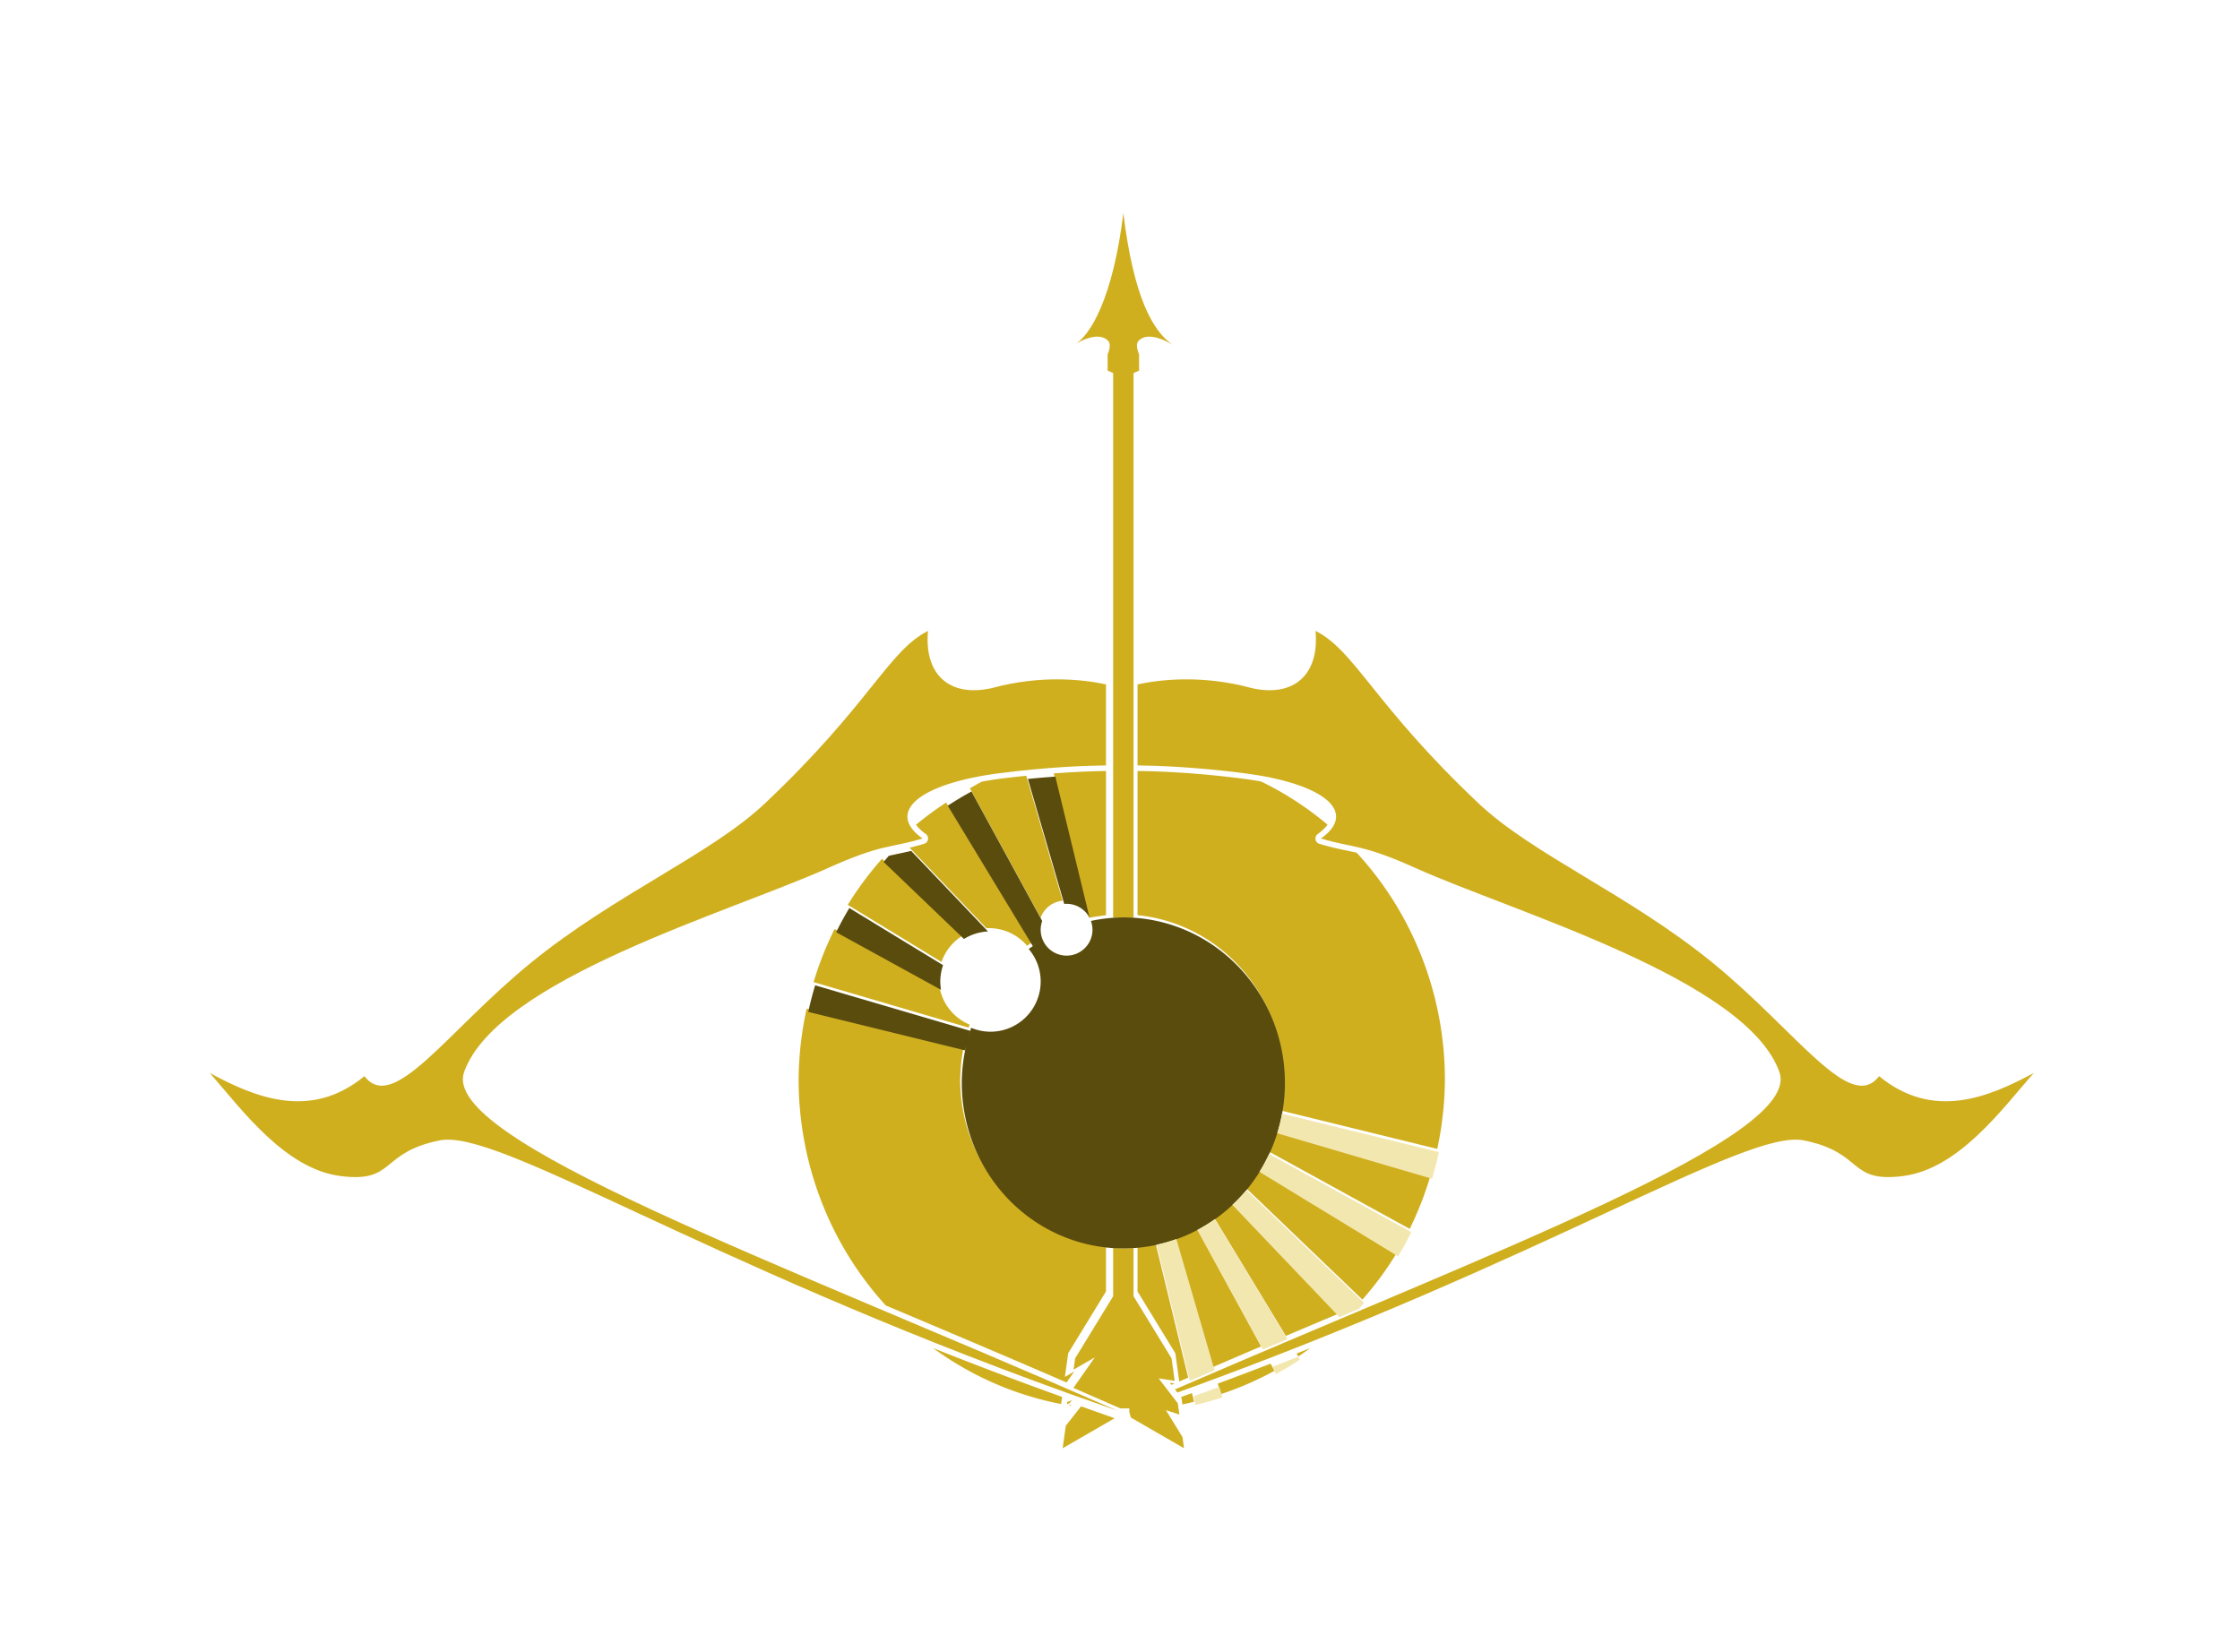 <?xml version="1.0" encoding="UTF-8" standalone="no"?>
<!-- Created with Inkscape (http://www.inkscape.org/) -->

<svg
   xmlns:dc="http://purl.org/dc/elements/1.1/"
   xmlns:cc="http://creativecommons.org/ns#"
   xmlns:rdf="http://www.w3.org/1999/02/22-rdf-syntax-ns#"
   xmlns:svg="http://www.w3.org/2000/svg"
   xmlns="http://www.w3.org/2000/svg"
   xmlns:sodipodi="http://sodipodi.sourceforge.net/DTD/sodipodi-0.dtd"
   xmlns:inkscape="http://www.inkscape.org/namespaces/inkscape"
   width="106.934mm"
   height="78.886mm"
   viewBox="0 0 106.934 78.886"
   version="1.1"
   id="svg8"
   inkscape:version="0.92.4 (5da689c313, 2019-01-14)"
   sodipodi:docname="nosql-nemo.svg">
  <defs
     id="defs2" />
  <sodipodi:namedview
     id="base"
     pagecolor="#ffffff"
     bordercolor="#666666"
     borderopacity="1.0"
     inkscape:pageopacity="0.0"
     inkscape:pageshadow="2"
     inkscape:zoom="1.3476939"
     inkscape:cx="114.86572"
     inkscape:cy="120.52177"
     inkscape:document-units="mm"
     inkscape:current-layer="layer1"
     showgrid="false"
     inkscape:window-width="1920"
     inkscape:window-height="1001"
     inkscape:window-x="-9"
     inkscape:window-y="-9"
     inkscape:window-maximized="1"
     fit-margin-top="10"
     fit-margin-right="10"
     fit-margin-bottom="10"
     fit-margin-left="10" />
  <g
     inkscape:label="Calque 1"
     inkscape:groupmode="layer"
     id="layer1"
     transform="translate(-47.641,-96.777)">
    <circle
       r="0"
       cy="151.196"
       cx="102.337"
       id="ellipse830"
       style="opacity:1;vector-effect:none;fill:#d0af1f;fill-opacity:1;stroke:none;stroke-width:0.802;stroke-linecap:round;stroke-linejoin:round;stroke-miterlimit:4;stroke-dasharray:none;stroke-dashoffset:0;stroke-opacity:1" />
    <path
       style="opacity:1;vector-effect:none;fill:#d0af1f;fill-opacity:1;stroke:none;stroke-width:3.165;stroke-linecap:round;stroke-linejoin:round;stroke-miterlimit:4;stroke-dasharray:none;stroke-dashoffset:0;stroke-opacity:1"
       d="m 364.371,503.582 a 58.214,59.643 0 0 0 -5.238,2.01 58.214,59.643 0 0 1 5.238,-2.01 z"
       transform="scale(0.265)"
       id="path930"
       inkscape:connector-curvature="0" />
    <path
       style="opacity:1;vector-effect:none;fill:#d0af1f;fill-opacity:1;stroke:none;stroke-width:3.165;stroke-linecap:round;stroke-linejoin:round;stroke-miterlimit:4;stroke-dasharray:none;stroke-dashoffset:0;stroke-opacity:1"
       d="m 402.414,504.471 a 58.214,59.643 0 0 1 4.844,2.107 58.214,59.643 0 0 0 -4.844,-2.107 z"
       transform="scale(0.265)"
       id="path928"
       inkscape:connector-curvature="0" />
    <path
       style="opacity:1;vector-effect:none;fill:#d0af1f;fill-opacity:1;stroke:none;stroke-width:3.165;stroke-linecap:round;stroke-linejoin:round;stroke-miterlimit:4;stroke-dasharray:none;stroke-dashoffset:0;stroke-opacity:1"
       d="m 204.92,138.904 v 25.979 a 29.107,29.821 0 0 1 25.705,23.844 29.107,29.821 0 0 1 0.424,2.93 29.107,29.821 0 0 1 0.139,2.875 29.107,29.821 0 0 1 -0.139,2.662 29.107,29.821 0 0 1 -0.135,1.135 29.107,29.821 0 0 1 -0.246,1.707 29.107,29.821 0 0 1 -0.004,0.029 l 28.25,6.932 a 58.214,59.643 0 0 0 1.381,-12.465 58.214,59.643 0 0 0 -15.893,-40.898 c -2.098,-0.488 -3.874,-0.748 -6.717,-1.604 a 1,1 0 0 1 -0.293,-1.771 c 0.838,-0.596 1.392,-1.161 1.756,-1.682 a 58.214,59.643 0 0 0 -11.947,-7.768 c -0.002,-3.5e-4 -0.004,-0.002 -0.006,-0.002 -0.997,-0.181 -2.027,-0.35 -3.125,-0.492 -8.788,-1.138 -15.59,-1.368 -19.15,-1.41 z m -5.678,0.004 c -2.1,0.028 -5.305,0.134 -9.412,0.436 l 6.178,25.469 a 4.667,4.667 0 0 0 -0.229,-0.396 4.667,4.667 0 0 1 0.459,0.934 29.107,29.821 0 0 1 1.738,-0.281 29.107,29.821 0 0 1 1.266,-0.176 z m -14.359,0.857 c -1.532,0.157 -3.114,0.332 -4.793,0.549 -1.13,0.146 -2.188,0.322 -3.211,0.51 a 58.214,59.643 0 0 0 -2.158,1.203 l 12.742,23.338 a 4.667,4.667 0 0 1 3.967,-3.08 z m -14.441,4.83 a 58.214,59.643 0 0 0 -5.42,3.998 c 0.364,0.515 0.918,1.075 1.746,1.664 a 1,1 0 0 1 -0.293,1.771 c -0.991,0.298 -1.827,0.511 -2.617,0.699 l 13.836,14.51 a 9.043,9.043 0 0 1 0.451,-0.016 9.043,9.043 0 0 1 6.887,3.184 29.107,29.821 0 0 1 2.162,-1.438 29.107,29.821 0 0 0 -1.434,0.908 z m -11.547,10.129 a 58.214,59.643 0 0 0 -6.176,8.299 l 16.889,10.295 a 9.043,9.043 0 0 1 3.758,-4.723 z m -8.551,12.658 a 58.214,59.643 0 0 0 -3.783,9.562 l 27.918,8.199 a 29.107,29.821 0 0 0 -0.084,0.307 29.107,29.821 0 0 1 0.258,-0.789 29.107,29.821 0 0 1 0.018,-0.059 9.043,9.043 0 0 1 -5.436,-6.844 z m -5.029,14.355 a 58.214,59.643 0 0 0 -1.449,12.793 58.214,59.643 0 0 0 15.703,40.676 c 10.493,4.433 21.472,9.066 32.572,13.871 l 1.387,-1.977 -1.688,0.971 0.586,-4.25 6.814,-11.139 v -8.506 a 29.107,29.821 0 0 1 -25.705,-23.842 29.107,29.821 0 0 1 -0.002,-0.018 29.107,29.821 0 0 1 -0.418,-2.893 29.107,29.821 0 0 1 -0.143,-2.895 29.107,29.821 0 0 1 0.092,-1.74 29.107,29.821 0 0 1 0.137,-1.719 29.107,29.821 0 0 1 0.148,-0.982 29.107,29.821 0 0 1 0.371,-2.061 29.107,29.821 0 0 1 0.031,-0.172 29.107,29.821 0 0 0 -0.205,0.809 z m 28.838,4.582 a 29.107,29.821 0 0 0 -0.148,0.541 29.107,29.821 0 0 1 0.09,-0.301 29.107,29.821 0 0 1 0.059,-0.24 z m 55.641,17.285 a 29.107,29.821 0 0 1 -0.168,0.451 29.107,29.821 0 0 1 -0.857,2.293 29.107,29.821 0 0 1 -0.09,0.203 29.107,29.821 0 0 1 -0.342,0.785 l 25.613,14.072 a 58.214,59.643 0 0 0 3.746,-9.609 z m -3.176,6.957 a 29.107,29.821 0 0 1 -2.008,2.824 29.107,29.821 0 0 1 -0.363,0.459 l 21.184,20.303 a 58.214,59.643 0 0 0 6.164,-8.359 z m -4.9,5.934 a 29.107,29.821 0 0 1 -0.012,0.01 29.107,29.821 0 0 1 -2.227,1.889 29.107,29.821 0 0 1 -0.004,0.002 29.107,29.821 0 0 1 -0.006,0.004 29.107,29.821 0 0 1 -0.908,0.707 l 13.078,21.582 c 3.154,-1.337 6.278,-2.659 9.365,-3.963 z m -6.293,4.523 a 29.107,29.821 0 0 1 -0.434,0.199 29.107,29.821 0 0 1 -3.357,1.445 l 6.873,23.639 c 2.899,-1.244 5.822,-2.508 8.688,-3.727 z m -7.324,2.676 a 29.107,29.821 0 0 1 -3.184,0.502 v 8.484 l 6.816,11.143 0.307,2.23 0.396,2.852 c 0.536,-0.229 1.073,-0.458 1.613,-0.691 z m -40.012,19.188 a 58.214,59.643 0 0 0 23.07,10.082 l 0.15,-1.064 0.031,-0.215 c -8.209,-2.96 -15.981,-5.909 -23.252,-8.803 z m 67.916,0.025 c -0.799,0.318 -1.628,0.64 -2.439,0.959 l 0.322,0.529 a 58.214,59.643 0 0 0 2.117,-1.488 z m -2.133,1.5 A 58.214,59.643 0 0 1 230,246.732 a 58.214,59.643 0 0 0 3.871,-2.324 z m -4.979,1.279 c -3.096,1.194 -6.266,2.395 -9.518,3.6 l 0.551,1.895 a 58.214,59.643 0 0 0 9.67,-4.207 z m -18.143,3.449 0.285,0.371 c 0.188,-0.081 0.375,-0.162 0.562,-0.242 z m 3.971,1.855 c -0.665,0.242 -1.326,0.483 -1.99,0.725 l 0.111,0.145 0.164,1.186 a 58.214,59.643 0 0 0 2.094,-0.5 z m -21.668,1.311 -0.805,0.299 0.002,0.426 0.051,0.012 0.82,-0.713 c -0.023,-0.008 -0.046,-0.015 -0.068,-0.023 z m -0.06,0.756 -0.453,0.17 a 58.214,59.643 0 0 0 0.277,0.053 z"
       transform="matrix(0.265,0,0,0.265,47.641,96.777)"
       id="path971"
       inkscape:connector-curvature="0" />
    <path
       style="opacity:1;vector-effect:none;fill:#d0af1f;fill-opacity:1;stroke:none;stroke-width:3.165;stroke-linecap:round;stroke-linejoin:round;stroke-miterlimit:4;stroke-dasharray:none;stroke-dashoffset:0;stroke-opacity:1"
       d="m 382.121,619.26 a 1,1 0 0 1 0.021,0.025 1,1 0 0 1 0.025,-0.025 z"
       transform="scale(0.265)"
       id="path926"
       inkscape:connector-curvature="0" />
    <path
       style="opacity:1;vector-effect:none;fill:#d0af1f;fill-opacity:1;stroke:none;stroke-width:3.165;stroke-linecap:round;stroke-linejoin:round;stroke-miterlimit:4;stroke-dasharray:none;stroke-dashoffset:0;stroke-opacity:1"
       d="m 419.211,514.348 a 58.214,59.643 0 0 1 1.412,1.271 58.214,59.643 0 0 0 -1.412,-1.271 z"
       transform="scale(0.265)"
       id="path924"
       inkscape:connector-curvature="0" />
    <path
       style="opacity:1;vector-effect:none;fill:#d0af1f;fill-opacity:1;stroke:none;stroke-width:3.165;stroke-linecap:round;stroke-linejoin:round;stroke-miterlimit:4;stroke-dasharray:none;stroke-dashoffset:0;stroke-opacity:1"
       d="m 424.465,519.404 a 58.214,59.643 0 0 0 -2.734,-2.729 58.214,59.643 0 0 1 2.734,2.729 z"
       transform="scale(0.265)"
       id="path922"
       inkscape:connector-curvature="0" />
    <path
       style="opacity:1;vector-effect:none;fill:#d0af1f;fill-opacity:1;stroke:none;stroke-width:3.165;stroke-linecap:round;stroke-linejoin:round;stroke-miterlimit:4;stroke-dasharray:none;stroke-dashoffset:0;stroke-opacity:1"
       d="m 424.596,601.004 a 58.214,59.643 0 0 1 -3.979,3.959 58.214,59.643 0 0 0 3.979,-3.959 z"
       transform="scale(0.265)"
       id="path918"
       inkscape:connector-curvature="0" />
    <path
       style="opacity:1;vector-effect:none;fill:#d0af1f;fill-opacity:1;stroke:none;stroke-width:3.165;stroke-linecap:round;stroke-linejoin:round;stroke-miterlimit:4;stroke-dasharray:none;stroke-dashoffset:0;stroke-opacity:1"
       d="m 420.617,604.963 a 58.214,59.643 0 0 1 -4.551,3.717 58.214,59.643 0 0 0 4.551,-3.717 z"
       transform="scale(0.265)"
       id="path916"
       inkscape:connector-curvature="0" />
    <path
       style="opacity:1;vector-effect:none;fill:#d0af1f;fill-opacity:1;stroke:none;stroke-width:3.165;stroke-linecap:round;stroke-linejoin:round;stroke-miterlimit:4;stroke-dasharray:none;stroke-dashoffset:0;stroke-opacity:1"
       d="m 386.385,619.779 a 58.214,59.643 0 0 1 -4.242,0.166 58.214,59.643 0 0 0 4.242,-0.166 z"
       transform="scale(0.265)"
       id="path912"
       inkscape:connector-curvature="0" />
    <path
       style="opacity:1;vector-effect:none;fill:#d0af1f;fill-opacity:1;stroke:none;stroke-width:3.165;stroke-linecap:round;stroke-linejoin:round;stroke-miterlimit:4;stroke-dasharray:none;stroke-dashoffset:0;stroke-opacity:1"
       d="m 339.631,600.979 a 58.214,59.643 0 0 0 8.477,7.643 58.214,59.643 0 0 1 -8.477,-7.643 z"
       transform="scale(0.265)"
       id="path910"
       inkscape:connector-curvature="0" />
    <path
       style="opacity:1;vector-effect:none;fill:#d0af1f;fill-opacity:1;stroke:none;stroke-width:3.165;stroke-linecap:round;stroke-linejoin:round;stroke-miterlimit:4;stroke-dasharray:none;stroke-dashoffset:0;stroke-opacity:1"
       d="m 339.881,519.391 a 58.214,59.643 0 0 1 2.625,-2.703 58.214,59.643 0 0 0 -2.625,2.703 z"
       transform="scale(0.265)"
       id="path908"
       inkscape:connector-curvature="0" />
    <path
       style="opacity:1;fill:#d0af1f;fill-opacity:1;stroke:none;stroke-width:0.623px;stroke-linecap:butt;stroke-linejoin:miter;stroke-opacity:1"
       d="m 382.143,403.566 c -1.838,15.195 -5.954,22.224 -8.895,23.768 0,0 4.256,-2.812 6.178,-0.699 0.663,0.729 -0.117,2.414 -0.117,2.414 v 2.928 l 0.996,0.432 v 98.141 c 0.612,-0.043 1.225,-0.065 1.838,-0.068 0.613,0.012 1.226,0.044 1.838,0.096 V 432.408 l 0.996,-0.432 v -2.928 c 0,0 -0.781,-1.685 -0.117,-2.414 1.922,-2.112 6.178,0.699 6.178,0.699 -3.568,-2.447 -7.057,-8.573 -8.895,-23.768 z m -1.838,186.463 v 8.707 l -6.852,11.201 -0.279,2.023 3.822,-2.197 -3.852,5.488 c 2.811,1.218 5.631,2.448 8.459,3.693 h 1.609 v 0.605 l 0.279,1.043 9.582,5.533 -0.279,-2.025 -2.979,-4.838 2.418,0.791 -0.281,-2.023 -3.445,-4.486 2.887,0.439 -0.281,-2.023 -0.279,-2.023 -6.854,-11.205 v -8.676 c -0.612,0.042 -1.225,0.064 -1.838,0.066 -0.613,-0.011 -1.226,-0.043 -1.838,-0.094 z m -7.941,27.781 -0.031,0.221 0.318,-0.119 c -0.094,-0.034 -0.193,-0.068 -0.287,-0.102 z m 2.162,0.766 -2.754,3.502 -0.279,2.023 -0.281,2.025 9.367,-5.41 c -2.062,-0.714 -4.048,-1.427 -6.053,-2.141 z"
       transform="scale(0.265)"
       id="path852"
       inkscape:connector-curvature="0"
       inkscape:label="Arrow"
       sodipodi:nodetypes="cccccccccccccccccccccccccccccccccccccccccccccccccc" />
    <path
       style="opacity:1;vector-effect:none;fill:#5a4c0d;fill-opacity:1;stroke:none;stroke-width:1.583;stroke-linecap:round;stroke-linejoin:round;stroke-miterlimit:4;stroke-dasharray:none;stroke-dashoffset:0;stroke-opacity:1"
       d="m 369.893,505.115 c -1.563,0.115 -3.152,0.238 -4.947,0.422 l 6.547,22.52 a 4.667,4.667 0 0 1 0.426,-0.021 4.667,4.667 0 0 1 4.152,2.549 z m -15.109,2.684 a 58.214,59.643 0 0 0 -4.279,2.568 l 15.318,25.281 a 29.107,29.821 0 0 1 1.434,-0.908 29.107,29.821 0 0 0 -2.162,1.438 9.043,9.043 0 0 1 2.156,5.859 9.043,9.043 0 0 1 -9.043,9.041 9.043,9.043 0 0 1 -3.475,-0.703 29.107,29.821 0 0 0 -0.666,2.258 29.107,29.821 0 0 1 0.475,-1.717 l -27.918,-8.199 a 58.214,59.643 0 0 0 -1.246,4.793 l 28.232,6.928 a 29.107,29.821 0 0 1 0.205,-0.809 29.107,29.821 0 0 0 -0.779,6.674 29.107,29.821 0 0 0 29.107,29.82 29.107,29.821 0 0 0 29.107,-29.82 29.107,29.821 0 0 0 -29.107,-29.822 29.107,29.821 0 0 0 -5.842,0.641 4.667,4.667 0 0 1 0.283,1.58 4.667,4.667 0 0 1 -4.666,4.668 4.667,4.667 0 0 1 -4.303,-2.855 4.667,4.667 0 0 1 -0.004,-0.008 4.667,4.667 0 0 1 -0.361,-1.805 4.667,4.667 0 0 1 0.275,-1.564 z M 343.92,518.5 c -1.456,0.347 -2.697,0.581 -4.039,0.891 a 58.214,59.643 0 0 0 -0.924,1.105 l 14.475,13.875 a 9.043,9.043 0 0 1 4.328,-1.355 z m -11.139,10.295 a 58.214,59.643 0 0 0 -2.375,4.359 l 18.895,10.379 a 9.043,9.043 0 0 1 -0.135,-1.496 9.043,9.043 0 0 1 0.504,-2.947 z"
       id="ellipse860"
       inkscape:connector-curvature="0"
       transform="scale(0.265)"
       inkscape:label="Eye shadows" />
    <path
       style="opacity:1;fill:#d0af1f;fill-opacity:1;stroke:none;stroke-width:2;stroke-linecap:round;stroke-linejoin:round;stroke-miterlimit:4;stroke-dasharray:none;stroke-opacity:1"
       d="m 167.176,113.67 c -3.555,1.777 -6.179,5.089 -10.275,10.186 -4.096,5.096 -9.664,11.977 -19.105,20.893 -9.806,9.261 -27.023,16.366 -42.197,28.746 -15.175,12.38 -24.737,27.214 -29.947,20.396 -9.631,7.907 -19.496,3.954 -27.855,-0.57 5.907,6.784 13.617,17.309 23.57,18.57 9.953,1.262 6.937,-4.235 17.857,-6.428 10.468,-2.102 46.146,21.455 113.24,45.578 h 0.01 l 0.164,0.059 c 0.084,0.03 0.183,0.064 0.287,0.102 l 1.191,0.428 0.004,-0.008 0.678,0.242 c 2.006,0.714 3.99,1.425 6.045,2.137 l 0.43,0.148 -0.135,-0.059 c -0.563,-0.248 -1.123,-0.489 -1.686,-0.736 C 139.148,226.885 79.268,205.336 83.605,193.154 c 5.953,-16.719 47.72,-28.746 65.582,-36.775 9.75,-4.383 11.12,-3.538 17,-5.307 -6.747,-4.799 -0.496,-9.903 13.773,-11.75 8.838,-1.144 15.692,-1.376 19.281,-1.418 v -14.6 c -3.907,-0.838 -11.543,-1.804 -20.646,0.686 -7.603,1.676 -12.14,-2.511 -11.42,-10.32 z m 69.809,0 c 0.72,7.81 -3.817,11.997 -11.42,10.32 -9.103,-2.489 -16.737,-1.524 -20.645,-0.686 v 14.6 c 3.59,0.042 10.443,0.274 19.279,1.418 14.269,1.847 20.521,6.951 13.773,11.75 5.88,1.768 7.25,0.924 17,5.307 17.862,8.029 59.629,20.056 65.582,36.775 4.171,11.713 -51.033,32.093 -108.893,57.172 l 0.436,0.566 c 66.832,-24.072 102.393,-47.528 112.84,-45.43 10.921,2.193 7.904,7.689 17.857,6.428 9.953,-1.262 17.663,-11.786 23.57,-18.57 -8.359,4.525 -18.224,8.478 -27.855,0.57 -5.211,6.818 -14.773,-8.016 -29.947,-20.396 -15.175,-12.38 -32.391,-19.485 -42.197,-28.746 -9.441,-8.916 -15.009,-15.796 -19.105,-20.893 -4.096,-5.096 -6.721,-8.408 -10.275,-10.186 z"
       transform="matrix(0.265,0,0,0.265,47.641,96.777)"
       id="path965"
       inkscape:connector-curvature="0" />
    <path
       style="opacity:1;vector-effect:none;fill:#f3e7b0;fill-opacity:1;stroke:none;stroke-width:2;stroke-linecap:round;stroke-linejoin:round;stroke-miterlimit:4;stroke-dasharray:none;stroke-dashoffset:0;stroke-opacity:1"
       d="m 410.725,565.836 a 29.107,29.821 0 0 1 -0.869,3.541 l 27.902,8.195 a 58.214,59.643 0 0 0 1.219,-4.805 z m -2.336,7.268 a 29.107,29.821 0 0 1 -1.734,3.215 l 25.002,15.242 a 58.214,59.643 0 0 0 2.355,-4.379 z m -4.08,6.514 a 29.107,29.821 0 0 1 -2.529,2.65 l 19.287,20.23 c 1.164,-0.492 2.377,-1.007 3.529,-1.494 a 58.214,59.643 0 0 0 0.896,-1.084 z m -5.701,5.234 a 29.107,29.821 0 0 1 -3.121,1.939 l 11.77,21.557 c 1.504,-0.64 2.953,-1.254 4.445,-1.887 z m -6.914,3.58 a 29.107,29.821 0 0 1 -3.537,1.008 l 5.955,24.547 c 1.494,-0.645 2.969,-1.274 4.457,-1.912 z m 21.934,21.207 c -1.538,0.606 -3.092,1.211 -4.672,1.82 l 0.703,1.287 a 58.214,59.643 0 0 0 4.291,-2.576 z m -14.189,5.42 c -1.532,0.567 -3.089,1.136 -4.654,1.705 l 0.379,1.555 a 58.214,59.643 0 0 0 4.826,-1.365 z"
       id="path1048"
       inkscape:connector-curvature="0"
       transform="scale(0.265)"
       inkscape:label="Eye highlight" />
  </g>
</svg>

